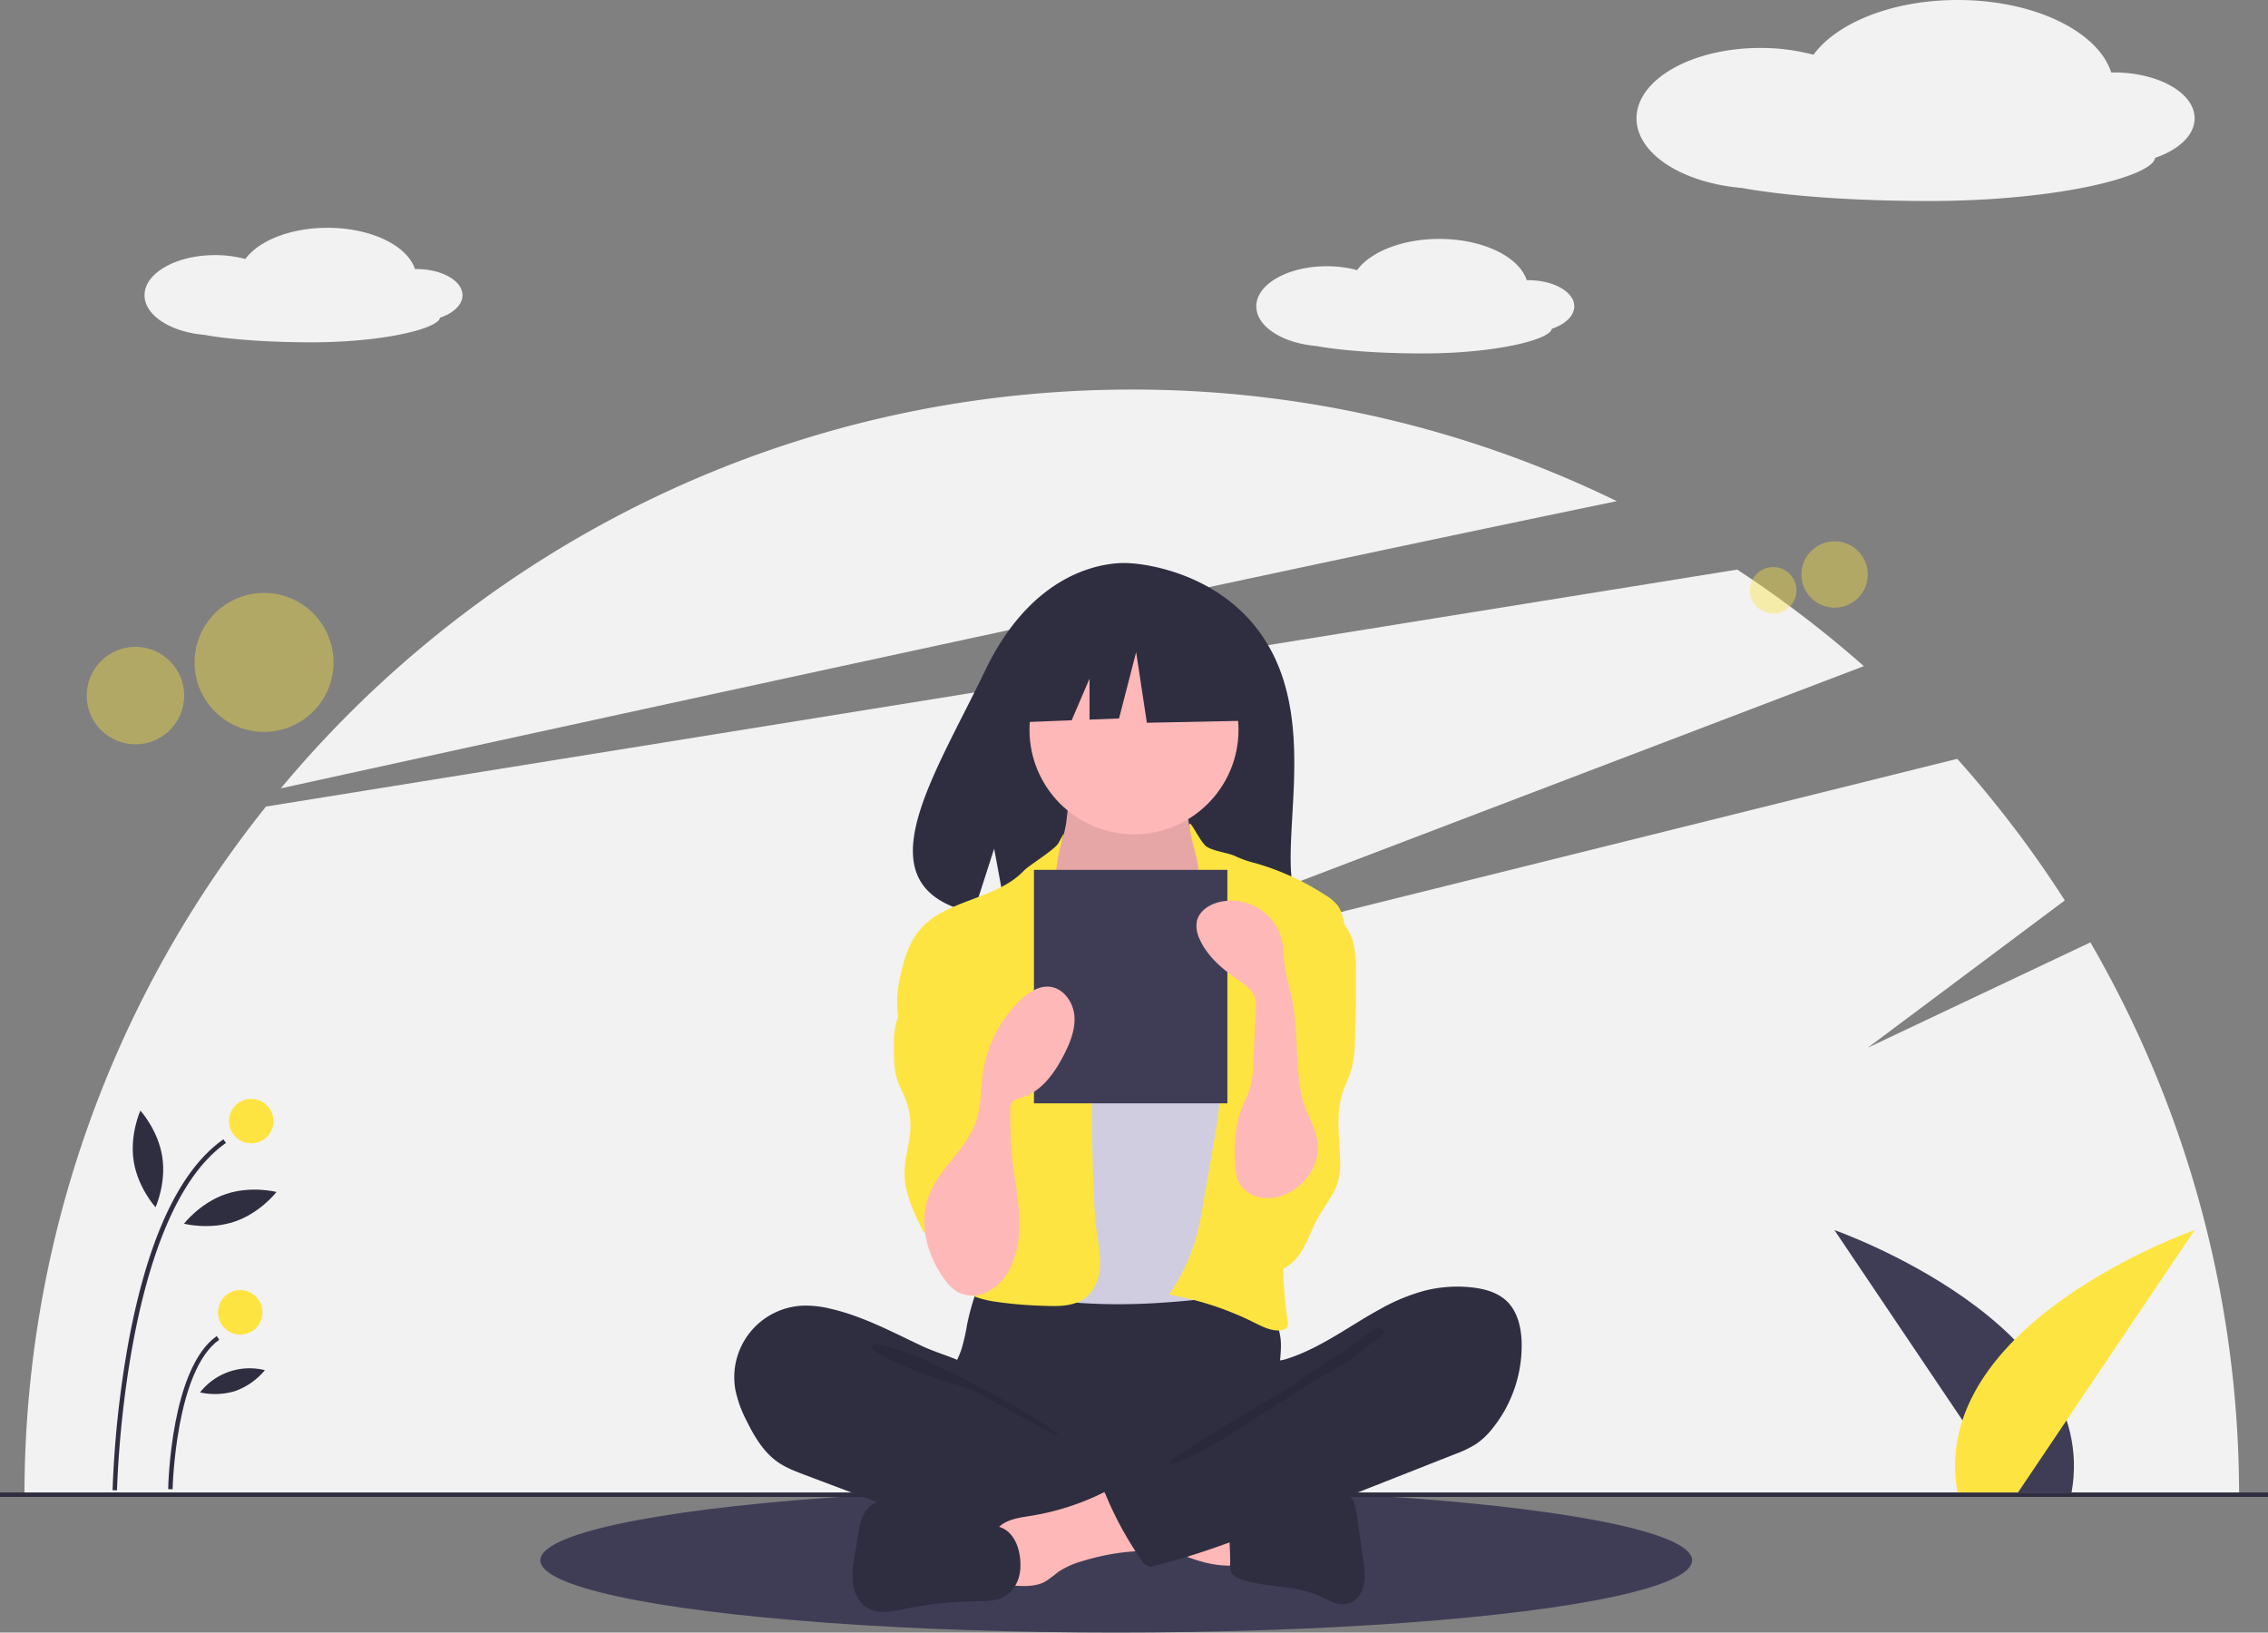 <svg id="a5ea60a6-7e3a-43b2-b481-a6d571d01698" data-name="Layer 1" xmlns="http://www.w3.org/2000/svg" width="1020" height="734.196" viewBox="0 0 1020 734.196"><rect x="0" y="0" width="1020" height="734.196" fill="#808080" stroke="none"/><title>reading</title><ellipse cx="502" cy="701.696" rx="259" ry="32.5" fill="#3f3d56"/><path d="M1030.125,506.711,930,554.098l88.615-66.262a500.057,500.057,0,0,0-48.384-63.668L536,532.098,928.233,382.475a499.98,499.98,0,0,0-56.958-43.414L209.609,445.637a495.88,495.88,0,0,0-108.603,309.461h995.987A495.613,495.613,0,0,0,1030.125,506.711Z" transform="translate(-90 -82.902)" fill="#f2f2f2"/><path d="M817.123,308.293A495.972,495.972,0,0,0,599,258.098c-153.83,0-291.361,69.753-382.71,179.349C372.716,403.172,645.067,343.841,817.123,308.293Z" transform="translate(-90 -82.902)" fill="#f2f2f2"/><circle cx="825.08" cy="258.36" r="14.92" fill="#fee440" opacity="0.4"/><circle cx="797.466" cy="265.486" r="10.466" fill="#fee440" opacity="0.4"/><circle cx="118.752" cy="297.898" r="31.248" fill="#fee440" opacity="0.4"/><circle cx="60.92" cy="312.822" r="21.92" fill="#fee440" opacity="0.4"/><rect y="671.196" width="1020" height="2" fill="#2f2e41"/><path d="M994.441,754.098,915,636.098s120.307,42,106.654,118Z" transform="translate(-90 -82.902)" fill="#3f3d56"/><path d="M997.559,754.098l79.441-118s-120.307,42-106.654,118Z" transform="translate(-90 -82.902)" fill="#fee440"/><path d="M298,215.673c0-6.497-9.264-11.764-20.691-11.764-.226,0-.45.006-.674.01-3.447-10.567-19.743-18.57-39.329-18.57-16.664,0-30.946,5.793-36.96,14.03a52.407,52.407,0,0,0-13.619-1.744C169.205,197.635,155,205.711,155,215.673c0,9.049,11.722,16.541,27.004,17.838,11.105,2.03,28.45,3.337,47.945,3.337,33.097,0,57.314-6.313,57.921-11.059C293.934,223.737,298,219.976,298,215.673Z" transform="translate(-90 -82.902)" fill="#f2f2f2"/><path d="M798,220.673c0-6.497-9.264-11.764-20.691-11.764-.226,0-.45.006-.674.01-3.447-10.567-19.743-18.57-39.329-18.57-16.664,0-30.946,5.793-36.96,14.03a52.407,52.407,0,0,0-13.619-1.744C669.205,202.635,655,210.711,655,220.673c0,9.049,11.722,16.541,27.004,17.838,11.105,2.03,28.45,3.337,47.945,3.337,33.097,0,57.314-6.313,57.921-11.059C793.934,228.737,798,224.976,798,220.673Z" transform="translate(-90 -82.902)" fill="#f2f2f2"/><path d="M1077,136.128c0-11.404-16.26-20.648-36.318-20.648-.397,0-.79.01-1.184.017-6.051-18.548-34.654-32.595-69.032-32.595-29.249,0-54.318,10.169-64.874,24.626a91.987,91.987,0,0,0-23.904-3.061c-30.756,0-55.688,14.175-55.688,31.66,0,15.884,20.575,29.033,47.398,31.309,19.491,3.564,49.937,5.857,84.155,5.857,58.093,0,100.6-11.082,101.666-19.411C1069.864,150.283,1077,143.681,1077,136.128Z" transform="translate(-90 -82.902)" fill="#f2f2f2"/><path d="M660.17,372.809c-20.685-34.951-61.607-36.579-61.607-36.579s-39.877-5.099-65.458,48.131c-23.843,49.615-56.75,97.519-5.298,109.133l9.294-28.927,5.756,31.08a201.319,201.319,0,0,0,22.015.376c55.101-1.779,107.577.52,105.888-19.252C668.512,450.487,680.073,406.439,660.17,372.809Z" transform="translate(-90 -82.902)" fill="#2f2e41"/><path d="M524.869,678.888a81.592,81.592,0,0,1-2.639,11.359c-1.294,3.64-3.293,7.006-4.476,10.683-3.772,11.721,1.457,24.79,9.81,33.838a55.217,55.217,0,0,0,26.921,15.986c7.535,1.895,15.37,2.168,23.135,2.431,21.503.729,43.559,1.382,63.934-5.529a111.082,111.082,0,0,0,18.575-8.438,13.907,13.907,0,0,0,4.82-3.795c1.554-2.212,1.753-5.082,1.739-7.785-.046-9.116-1.894-18.185-1.455-27.29.243-5.043,1.187-10.083.722-15.11a27.876,27.876,0,0,0-21.304-24.012c-5.78-1.241-11.775-.565-17.66.001a450.263,450.263,0,0,1-45.96,2.055c-15.679-.1-31.26-2.493-46.861-2.743-4.614-.074-4.52,1.348-5.989,5.813A108.767,108.767,0,0,0,524.869,678.888Z" transform="translate(-90 -82.902)" fill="#2f2e41"/><path d="M569.364,453.802c-.753,3.945-1.568,8.034-3.939,11.277-2.728,3.73-7.175,5.861-10.109,9.431-4.417,5.373-4.67,12.934-4.689,19.89-.017,6.408.113,13.242,3.687,18.561,2.319,3.452,5.848,5.872,9.296,8.196,13.4,9.031,27.881,18.223,44.037,18.521,6.694.123,13.872-1.605,18.277-6.648a27.442,27.442,0,0,0,4.425-7.895,104.835,104.835,0,0,0,7.421-31.915c.368-5.157.333-10.464-1.413-15.331-1.963-5.472-5.931-9.975-8.554-15.163a33.757,33.757,0,0,1-3.249-19.976,2.156,2.156,0,0,0-.114-1.448,2.109,2.109,0,0,0-1.738-.704l-32.036-2.306a69.713,69.713,0,0,1-8.895-1.018c-1.727-.351-6.288-2.804-7.935-2.152C570.788,436.331,569.988,450.531,569.364,453.802Z" transform="translate(-90 -82.902)" fill="#ffb8b8"/><path d="M569.364,453.802c-.753,3.945-1.568,8.034-3.939,11.277-2.728,3.73-7.175,5.861-10.109,9.431-4.417,5.373-4.67,12.934-4.689,19.89-.017,6.408.113,13.242,3.687,18.561,2.319,3.452,5.848,5.872,9.296,8.196,13.4,9.031,27.881,18.223,44.037,18.521,6.694.123,13.872-1.605,18.277-6.648a27.442,27.442,0,0,0,4.425-7.895,104.835,104.835,0,0,0,7.421-31.915c.368-5.157.333-10.464-1.413-15.331-1.963-5.472-5.931-9.975-8.554-15.163a33.757,33.757,0,0,1-3.249-19.976,2.156,2.156,0,0,0-.114-1.448,2.109,2.109,0,0,0-1.738-.704l-32.036-2.306a69.713,69.713,0,0,1-8.895-1.018c-1.727-.351-6.288-2.804-7.935-2.152C570.788,436.331,569.988,450.531,569.364,453.802Z" transform="translate(-90 -82.902)" opacity="0.1"/><circle cx="510" cy="328.196" r="47" fill="#ffb8b8"/><path d="M575.956,516.367c2.45,2.56,5.045,5.096,8.255,6.597a25.94,25.94,0,0,0,10.313,1.964c8.472.238,17.657-1.314,23.55-7.405,7.597-7.852,7.347-20.515,13.302-29.675a6.61,6.61,0,0,1,1.919-2.099,6.22,6.22,0,0,1,3.264-.75c7.521-.07,14.072,4.808,19.985,9.456,2.649,2.082,5.363,4.24,7.034,7.166a24.287,24.287,0,0,1,2.372,7.264c2.934,14.323,3.884,28.968,4.827,43.558.521,8.059,1.042,16.125,1.003,24.201-.128,26.605-6.312,52.766-12.461,78.651-.792,3.335-1.877,7.063-4.91,8.661a12.107,12.107,0,0,1-4.284,1.046c-17.613,2.069-35.263,4.14-52.996,4.413q-10.38.16-20.751-.503a11.178,11.178,0,0,1-3.496-.609,9.858,9.858,0,0,1-3.811-3.236c-9.592-12.087-10.158-28.797-10.097-44.227q.225-56.588,4.044-113.085c.21-3.109.256-6.884-1.984-9.33C565.07,504.881,570.68,510.852,575.956,516.367Z" transform="translate(-90 -82.902)" fill="#d0cde1"/><path d="M566,462.098c-1.587,2.873-13.291,10.009-15.55,12.39-12.624,13.306-35.664,12.807-47.209,27.059-4.062,5.014-6.172,11.315-7.725,17.578-2.195,8.859-3.367,18.52.31,26.874,3.539,8.038,10.988,13.594,16.045,20.774,5.553,7.883,8.05,17.455,10.442,26.796,1.767,6.897,3.548,13.965,2.86,21.051-.782,8.057-4.681,15.435-6.983,23.195s-2.699,17.004,2.623,23.103c3.91,4.481,10.044,6.257,15.906,7.256a182.744,182.744,0,0,0,22.672,1.974c6.702.296,14.089.354,19.241-3.943,4.065-3.39,5.832-8.891,6.061-14.179s-.872-10.53-1.561-15.778c-.714-5.44-.989-10.928-1.219-16.411q-1.546-36.898-.422-73.843c.156-5.125.345-10.313-.747-15.323-1.437-6.589-4.998-12.477-7.969-18.531-5.898-12.016-8.687-23.689-7.775-37.044C565.9,461.916,571.649,451.873,566,462.098Z" transform="translate(-90 -82.902)" fill="#fee440"/><path d="M632,463.098c2.418,2.485,10.634,3.304,13.71,4.905a48.036,48.036,0,0,0,9.012,3.12,117,117,0,0,1,31.66,14.531,19.214,19.214,0,0,1,5.294,4.573c1.721,2.394,2.345,5.381,2.929,8.27,1.506,7.46,3.02,15.01,2.681,22.613-.359,8.071-2.79,15.887-5.202,23.597L683.072,573.517c-6.726,21.504-13.495,43.22-15.388,65.672A154.477,154.477,0,0,0,669.071,676.488c.198,1.24.364,2.661-.455,3.613a3.558,3.558,0,0,1-2.207,1.015c-4.349.68-8.558-1.538-12.499-3.5a138.41,138.41,0,0,0-38.155-12.485,88.702,88.702,0,0,0,11.851-24.43,147.852,147.852,0,0,0,3.581-16.801l4.192-24.245a238.239,238.239,0,0,0,3.596-26.811,33.564,33.564,0,0,0-.583-10.1,48.995,48.995,0,0,0-3.829-9.108c-6.909-14.371-10.15-30.77-7.432-46.481,1.19-6.876,3.501-13.761,2.537-20.672-.927-6.645.036-11.809-1.668-18.385C621,441.098,627.451,458.423,632,463.098Z" transform="translate(-90 -82.902)" fill="#fee440"/><path d="M503.121,524.268c-3.15,6.536-8.415,12.104-10.207,19.134a41.802,41.802,0,0,0-.89,10c-.042,5.06-.07,10.222,1.484,15.037,1,3.1,2.628,5.959,3.8,8.999a32.628,32.628,0,0,1,2.137,13.331c-.316,6.296-2.455,12.407-2.622,18.708-.263,9.909,4.32,19.225,8.793,28.071a20.636,20.636,0,0,1,29.996-9.82c1.18-1.09,1.306-2.879,1.352-4.484q.496-17.244.957-34.49c.484-17.781.945-35.799-3.145-53.11-1.847-7.816-4.72-15.601-9.988-21.664-2.774-3.192-12.19-11.6-16.743-8.024-2.048,1.608-1.569,5.986-1.894,8.202A34.798,34.798,0,0,1,503.121,524.268Z" transform="translate(-90 -82.902)" fill="#fee440"/><path d="M698.206,505.434c1.49,4.639,1.579,9.595,1.608,14.467q.091,14.907-.395,29.811c-.166,5.086-.394,10.243-1.936,15.093-1.017,3.198-2.587,6.198-3.637,9.385-3.148,9.553-1.428,19.914-1.158,29.969a34.052,34.052,0,0,1-.825,9.694c-1.661,6.233-6.126,11.27-9.242,16.918-2.959,5.364-4.745,11.377-8.28,16.381s-9.653,8.969-15.584,7.433c-4.494-1.164-7.687-5.141-9.895-9.224a45.244,45.244,0,0,1-4.678-29.348c2.217-12.204,9.386-23.03,11.971-35.161,3.55-16.659-1.845-33.849-1.685-50.881a24.594,24.594,0,0,1,1.072-7.887c1.356-3.89,4.268-6.997,6.959-10.117a127.737,127.737,0,0,0,9.353-12.274c1.926-2.873,4.542-10.261,7.957-10.875C687.435,487.446,696.315,499.544,698.206,505.434Z" transform="translate(-90 -82.902)" fill="#fee440"/><path d="M463.56,671.479a46.391,46.391,0,0,0-12.905-1.372,32.208,32.208,0,0,0-29.902,37.969,54.098,54.098,0,0,0,5.114,13.973c3.422,6.945,7.527,13.875,13.863,18.325,3.706,2.604,7.996,4.227,12.234,5.824l33.369,12.571c4.909,1.849,9.819,3.699,14.776,5.414a289.019,289.019,0,0,0,77.177,15.343c8.012.477,16.146.61,23.963-1.214,1.855-.433,3.834-1.078,4.908-2.651a8.405,8.405,0,0,0,1.097-3.622l2.053-14.375c.289-2.024.567-4.154-.175-6.06-.941-2.416-3.298-3.936-5.546-5.227-21.938-12.6-47.552-19.551-66.017-36.844-4.347-4.071-7.985-10.524-13.266-13.29-5.989-3.136-13.043-4.926-19.233-7.815C491.534,682.11,478.228,674.851,463.56,671.479Z" transform="translate(-90 -82.902)" fill="#2f2e41"/><path d="M496.874,690.858C508.669,694.554,558.465,720.158,567,729.098c-1.144.412-39.961-21.341-41.126-21.691-10.588-3.178-21.234-6.376-31.288-11.026-2.023-.935-13.141-5.333-12.637-7.885C482.517,685.616,494.78,690.202,496.874,690.858Z" transform="translate(-90 -82.902)" opacity="0.1"/><path d="M644.017,786.98a2.771,2.771,0,0,0,1.87-.55,2.888,2.888,0,0,0,.584-2.152q-.027-9.792-.055-19.583c-5.631-2.683-11.931-3.543-18.114-4.37l-28.849-3.856c.663.089-4.511,12.425-3.717,14.072,1.398,2.903,12.083,5.476,15.098,6.846C621.318,782.153,632.211,787.391,644.017,786.98Z" transform="translate(-90 -82.902)" fill="#ffb8b8"/><path d="M553.505,764.627c-5.447.868-11.526,1.634-15.054,5.875-4.473,5.377-2.569,13.393-.435,20.054a8.635,8.635,0,0,0,1.856,3.649c1.456,1.437,3.688,1.647,5.73,1.776,4.967.315,10.254.561,14.594-1.876a63.966,63.966,0,0,0,5.669-4.214,36.348,36.348,0,0,1,10.423-4.765,105.401,105.401,0,0,1,20.923-4.312,32.541,32.541,0,0,0,8.242-1.453c2.619-.986,5.044-2.943,5.805-5.636,1.005-3.559-1.063-7.187-3.047-10.308-2.471-3.888-5.089-7.982-8.774-10.844-5.375-4.176-8.034-.97-13.449,1.702A114.108,114.108,0,0,1,553.505,764.627Z" transform="translate(-90 -82.902)" fill="#ffb8b8"/><path d="M539.271,769.534l-34.586-10.222c-4.206-1.243-8.484-2.497-12.871-2.494s-8.975,1.441-11.82,4.78c-2.682,3.148-3.449,7.45-4.118,11.53l-1.43,8.729c-.727,4.436-1.455,8.958-.801,13.405s2.925,8.891,6.871,11.044c4.786,2.611,10.652,1.336,15.993.244a174.121,174.121,0,0,1,32.775-3.515c4.14-.05,8.482.002,12.14-1.936,4.348-2.305,6.95-7.177,7.397-12.078C549.502,781.563,547.017,771.823,539.271,769.534Z" transform="translate(-90 -82.902)" fill="#2f2e41"/><path d="M657.612,760.625c4.484-.786,8.44-3.334,12.737-4.838,6.047-2.117,12.6-2.117,19.007-2.094,2.352.009,4.857.061,6.814,1.365,2.822,1.879,3.545,5.639,4.025,8.995l2.895,20.25c.545,3.809,1.086,7.719.237,11.472s-3.407,7.37-7.131,8.338c-4.523,1.176-8.956-1.713-13.226-3.611-10.673-4.743-23.079-3.531-34.208-7.076-2.065-.658-4.277-1.664-5.12-3.661a8.33,8.33,0,0,1-.398-3.499c.191-6.509-1.182-15.397.777-21.617C645.784,759.054,652.608,760.625,657.612,760.625Z" transform="translate(-90 -82.902)" fill="#2f2e41"/><path d="M730.803,663.329a60.059,60.059,0,0,1,21.157-1.446c5.656.623,11.484,2.197,15.613,6.112,5.026,4.765,6.641,12.134,6.776,19.059a59.543,59.543,0,0,1-12.942,38.027,34.504,34.504,0,0,1-7.399,7.123,48.703,48.703,0,0,1-9.627,4.639l-74.728,29.475c-19.659,7.754-39.388,15.531-59.894,20.643a4.668,4.668,0,0,1-6.281-2.277,154.819,154.819,0,0,1-16.378-29.96,2.019,2.019,0,0,1,.892-3.183l52.856-30.369c3.786-2.175,7.614-4.382,10.758-7.412a26.708,26.708,0,0,0,5.523-7.689c1.096-2.288,1.198-7.689,2.597-9.38,1.37-1.656,6.057-1.788,8.222-2.44a74.607,74.607,0,0,0,8.951-3.384c11.823-5.289,22.352-12.975,33.686-19.168A86.433,86.433,0,0,1,730.803,663.329Z" transform="translate(-90 -82.902)" fill="#2f2e41"/><path d="M700.839,686.008C691.758,692.829,680,699.098,671,706.098c-3.072,2.389-54.276,31.177-55,35,8.396,1.415,61.883-36.003,69.536-39.737s14.436-8.999,21.158-14.225c1.713-1.332,8.973-5.336,4.055-6.824C707.979,679.474,702.884,684.645,700.839,686.008Z" transform="translate(-90 -82.902)" opacity="0.1"/><polygon points="561.025 286.538 520.595 265.361 464.764 274.024 453.212 325.043 481.967 323.937 490 305.193 490 323.628 503.268 323.117 510.969 293.277 515.782 325.043 562.95 324.08 561.025 286.538" fill="#2f2e41"/><rect x="465" y="391.196" width="87" height="105" fill="#3f3d56"/><path d="M513.699,656.721c1.998,2.982,4.338,5.899,7.547,7.508a14.758,14.758,0,0,0,12.973-.348,22.835,22.835,0,0,0,9.362-9.387c4.394-7.759,5.304-17.043,4.756-25.943s-2.449-17.663-3.29-26.54c-.611-6.453-.661-12.944-.71-19.426a6.46,6.46,0,0,1,.816-3.929c.973-1.329,2.755-1.695,4.334-2.164,8.868-2.635,14.754-10.947,18.974-19.179,2.818-5.497,5.268-11.506,4.725-17.659s-4.966-12.352-11.112-12.98c-5.066-.518-9.744,2.7-13.399,6.247a57.455,57.455,0,0,0-16.823,33.62c-.802,6.256-.572,12.683-2.274,18.757-3.633,12.969-15.002,20.92-20.667,32.59C502.668,630.745,506.114,645.343,513.699,656.721Z" transform="translate(-90 -82.902)" fill="#ffb8b8"/><path d="M680.992,607.175a24.509,24.509,0,0,1-13.744,13.207,18.983,18.983,0,0,1-11.948.732,13.249,13.249,0,0,1-8.753-7.829,21.09,21.09,0,0,1-.986-5.881c-.569-8.746-.349-17.758,2.828-25.926,1.225-3.15,2.877-6.138,3.844-9.377a47.028,47.028,0,0,0,1.448-11.444l1.044-23.862a15.53,15.53,0,0,0-.354-5.174c-1.042-3.453-4.269-5.697-7.229-7.756-7.151-4.973-14.217-10.775-17.682-18.766a13.162,13.162,0,0,1-1.222-7.773c.977-4.738,5.759-7.806,10.485-8.839a23.454,23.454,0,0,1,28.118,18.9c.468,2.693.461,5.444.735,8.163.581,5.769,2.412,11.329,3.558,17.013,2.822,14,1.36,28.471,4.15,42.468C677.616,586.733,686.414,594.369,680.992,607.175Z" transform="translate(-90 -82.902)" fill="#ffb8b8"/><path d="M142.631,753.118l-2-.039a463.835,463.835,0,0,1,7.1-66.287c8.648-46.881,23.029-77.67,42.743-91.512l1.148,1.637C145.57,629.25,142.654,751.882,142.631,753.118Z" transform="translate(-90 -82.902)" fill="#2f2e41"/><path d="M167.631,752.639l-2-.039c.043-2.215,1.293-54.414,21.843-68.842l1.148,1.637C168.901,699.241,167.641,752.107,167.631,752.639Z" transform="translate(-90 -82.902)" fill="#2f2e41"/><circle cx="113" cy="504.196" r="10" fill="#fee440"/><circle cx="108.048" cy="590.196" r="10" fill="#fee440"/><path d="M162.97,603.093c1.879,12.004-3.019,22.741-3.019,22.741s-7.945-8.726-9.825-20.73,3.019-22.741,3.019-22.741S161.09,591.089,162.97,603.093Z" transform="translate(-90 -82.902)" fill="#2f2e41"/><path d="M195.657,632.246c-11.493,3.942-22.919.99-22.919.99s7.208-9.344,18.701-13.286,22.919-.99,22.919-.99S207.15,628.304,195.657,632.246Z" transform="translate(-90 -82.902)" fill="#2f2e41"/><path d="M196.026,708.408a31.134,31.134,0,0,1-16.064.694,28.374,28.374,0,0,1,29.172-10.006A31.134,31.134,0,0,1,196.026,708.408Z" transform="translate(-90 -82.902)" fill="#2f2e41"/></svg>